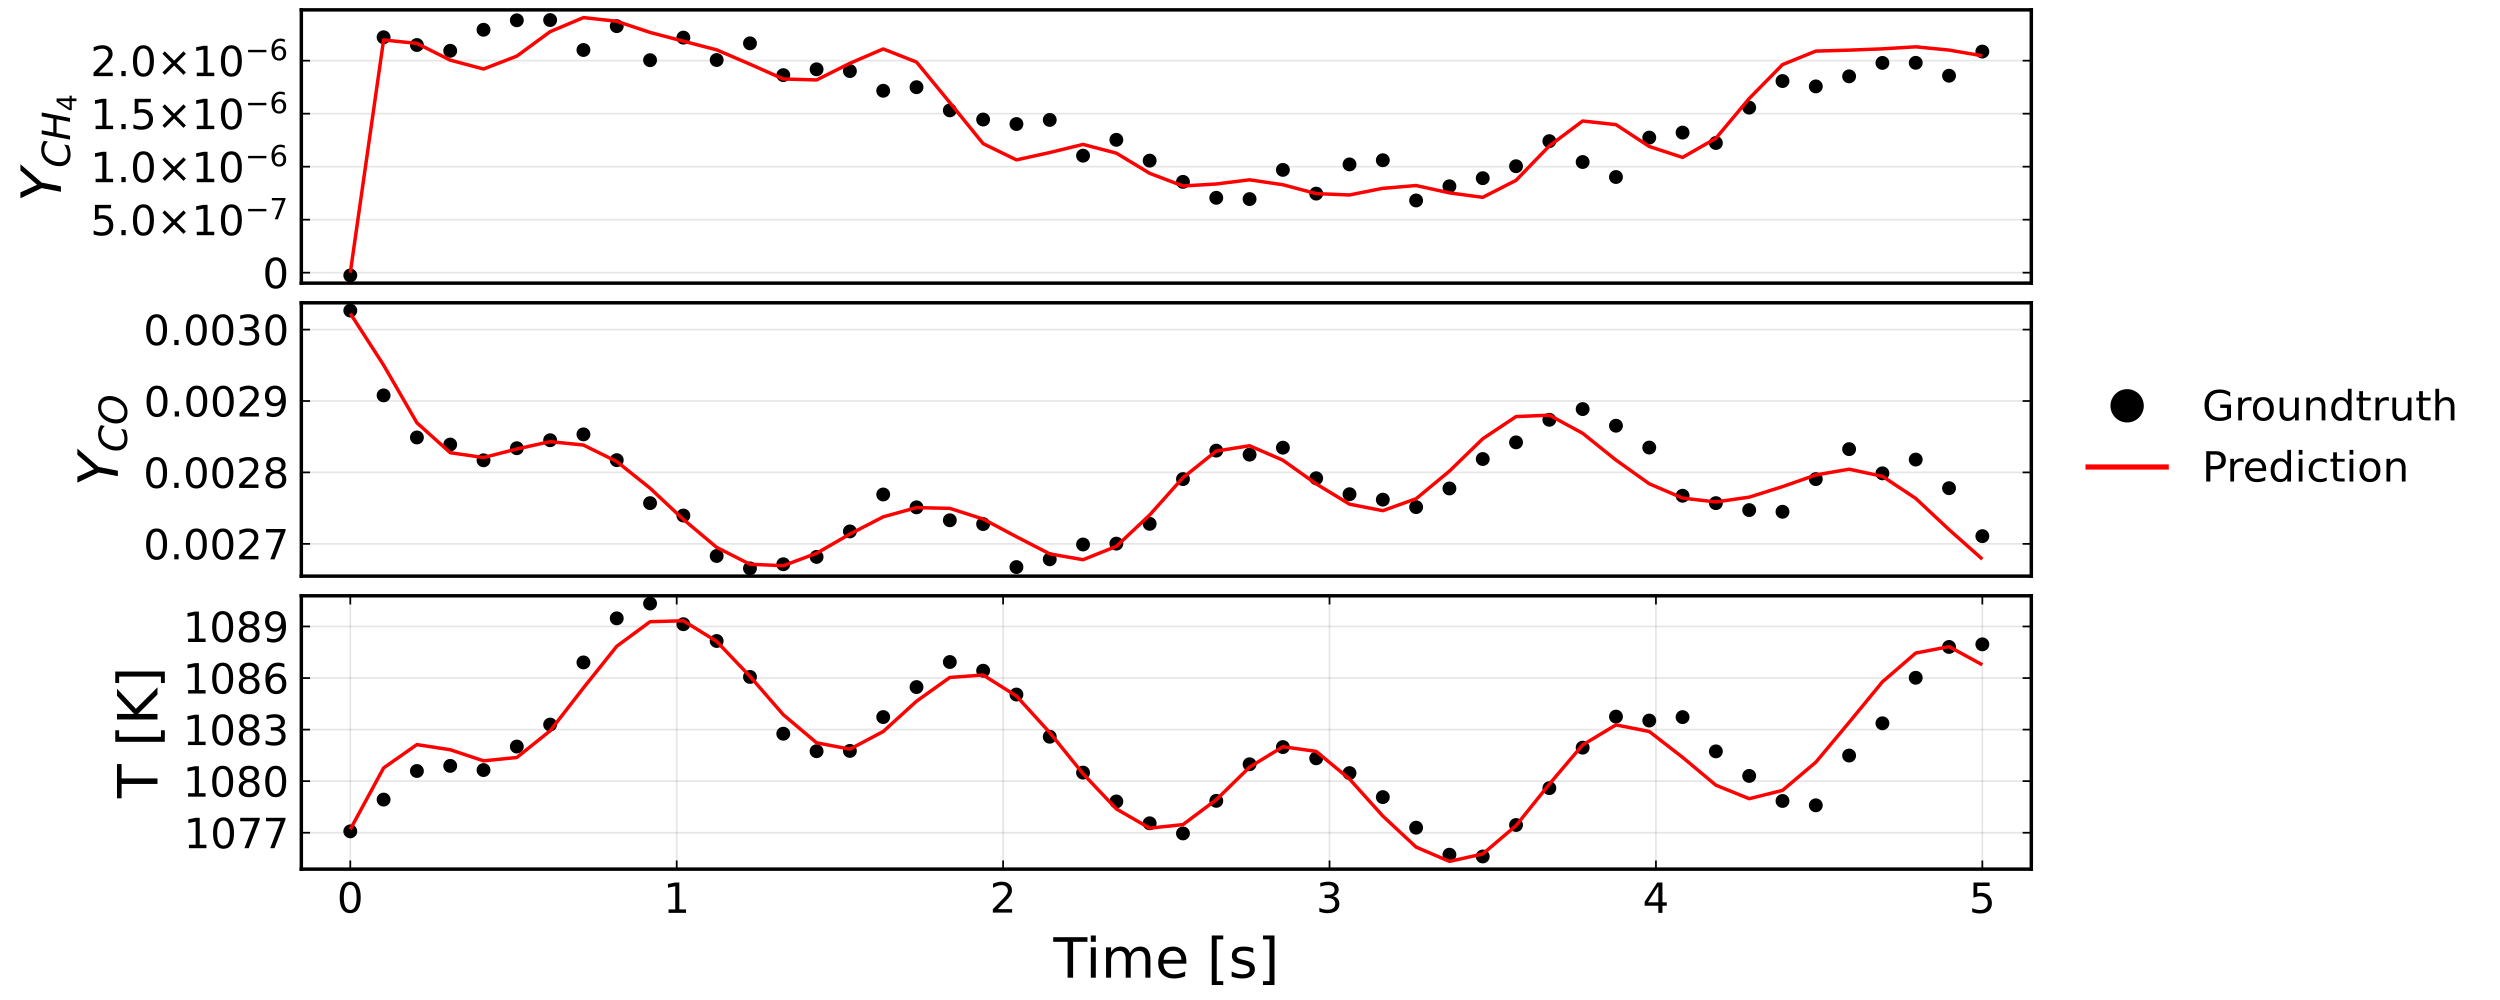 <?xml version="1.0" encoding="utf-8" standalone="no"?>
<!DOCTYPE svg PUBLIC "-//W3C//DTD SVG 1.1//EN"
  "http://www.w3.org/Graphics/SVG/1.1/DTD/svg11.dtd">
<!-- Created with matplotlib (https://matplotlib.org/) -->
<svg height="288pt" version="1.1" viewBox="0 0 720 288" width="720pt" xmlns="http://www.w3.org/2000/svg" xmlns:xlink="http://www.w3.org/1999/xlink">
 <defs>
  <style type="text/css">*{stroke-linecap:butt;stroke-linejoin:round;}</style>
 </defs>
 <g id="figure_1">
  <g id="patch_1">
   <path d="M 0 288 
L 720 288 
L 720 0 
L 0 0 
z
" style="fill:#ffffff;"/>
  </g>
  <g id="axes_1">
   <g id="patch_2">
    <path d="M 86.784 81.545 
L 585.015 81.545 
L 585.015 2.835 
L 86.784 2.835 
z
" style="fill:#ffffff;"/>
   </g>
   <g id="matplotlib.axis_1">
    <g id="xtick_1"/>
    <g id="xtick_2"/>
    <g id="xtick_3"/>
    <g id="xtick_4"/>
    <g id="xtick_5"/>
    <g id="xtick_6"/>
   </g>
   <g id="matplotlib.axis_2">
    <g id="ytick_1">
     <g id="line2d_1">
      <path clip-path="url(#pd77df35ba4)" d="M 86.784 78.531 
L 585.015 78.531 
" style="fill:none;stroke:#000000;stroke-linecap:square;stroke-opacity:0.1;stroke-width:0.5;"/>
     </g>
     <g id="line2d_2">
      <defs>
       <path d="M 0 0 
L 2.5 0 
" id="m74dad8ae8d" style="stroke:#000000;stroke-width:0.5;"/>
      </defs>
      <g>
       <use style="stroke:#000000;stroke-width:0.5;" x="86.784" xlink:href="#m74dad8ae8d" y="78.531"/>
      </g>
     </g>
     <g id="line2d_3">
      <defs>
       <path d="M 0 0 
L -2.5 0 
" id="mb9916ee3c4" style="stroke:#000000;stroke-width:0.5;"/>
      </defs>
      <g>
       <use style="stroke:#000000;stroke-width:0.5;" x="585.015" xlink:href="#mb9916ee3c4" y="78.531"/>
      </g>
     </g>
     <g id="text_1">
      <!-- $\mathregular{0}$ -->
      <g transform="translate(75.604 83.09)scale(0.12 -0.12)">
       <defs>
        <path d="M 31.781 66.406 
Q 24.172 66.406 20.328 58.906 
Q 16.5 51.422 16.5 36.375 
Q 16.5 21.391 20.328 13.891 
Q 24.172 6.391 31.781 6.391 
Q 39.453 6.391 43.281 13.891 
Q 47.125 21.391 47.125 36.375 
Q 47.125 51.422 43.281 58.906 
Q 39.453 66.406 31.781 66.406 
z
M 31.781 74.219 
Q 44.047 74.219 50.516 64.516 
Q 56.984 54.828 56.984 36.375 
Q 56.984 17.969 50.516 8.266 
Q 44.047 -1.422 31.781 -1.422 
Q 19.531 -1.422 13.062 8.266 
Q 6.594 17.969 6.594 36.375 
Q 6.594 54.828 13.062 64.516 
Q 19.531 74.219 31.781 74.219 
z
" id="DejaVuSans-48"/>
       </defs>
       <use transform="translate(0 0.781)" xlink:href="#DejaVuSans-48"/>
      </g>
     </g>
    </g>
    <g id="ytick_2">
     <g id="line2d_4">
      <path clip-path="url(#pd77df35ba4)" d="M 86.784 63.264 
L 585.015 63.264 
" style="fill:none;stroke:#000000;stroke-linecap:square;stroke-opacity:0.1;stroke-width:0.5;"/>
     </g>
     <g id="line2d_5">
      <g>
       <use style="stroke:#000000;stroke-width:0.5;" x="86.784" xlink:href="#m74dad8ae8d" y="63.264"/>
      </g>
     </g>
     <g id="line2d_6">
      <g>
       <use style="stroke:#000000;stroke-width:0.5;" x="585.015" xlink:href="#mb9916ee3c4" y="63.264"/>
      </g>
     </g>
     <g id="text_2">
      <!-- $\mathregular{5.0×10^{-7}}$ -->
      <g transform="translate(26.044 67.824)scale(0.12 -0.12)">
       <defs>
        <path d="M 10.797 72.906 
L 49.516 72.906 
L 49.516 64.594 
L 19.828 64.594 
L 19.828 46.734 
Q 21.969 47.469 24.109 47.828 
Q 26.266 48.188 28.422 48.188 
Q 40.625 48.188 47.75 41.5 
Q 54.891 34.812 54.891 23.391 
Q 54.891 11.625 47.562 5.094 
Q 40.234 -1.422 26.906 -1.422 
Q 22.312 -1.422 17.547 -0.641 
Q 12.797 0.141 7.719 1.703 
L 7.719 11.625 
Q 12.109 9.234 16.797 8.062 
Q 21.484 6.891 26.703 6.891 
Q 35.156 6.891 40.078 11.328 
Q 45.016 15.766 45.016 23.391 
Q 45.016 31 40.078 35.438 
Q 35.156 39.891 26.703 39.891 
Q 22.75 39.891 18.812 39.016 
Q 14.891 38.141 10.797 36.281 
z
" id="DejaVuSans-53"/>
        <path d="M 10.688 12.406 
L 21 12.406 
L 21 0 
L 10.688 0 
z
" id="DejaVuSans-46"/>
        <path d="M 70.125 53.719 
L 47.797 31.297 
L 70.125 8.984 
L 64.312 3.078 
L 41.891 25.484 
L 19.484 3.078 
L 13.719 8.984 
L 35.984 31.297 
L 13.719 53.719 
L 19.484 59.625 
L 41.891 37.203 
L 64.312 59.625 
z
" id="DejaVuSans-215"/>
        <path d="M 12.406 8.297 
L 28.516 8.297 
L 28.516 63.922 
L 10.984 60.406 
L 10.984 69.391 
L 28.422 72.906 
L 38.281 72.906 
L 38.281 8.297 
L 54.391 8.297 
L 54.391 0 
L 12.406 0 
z
" id="DejaVuSans-49"/>
        <path d="M 10.594 35.5 
L 73.188 35.5 
L 73.188 27.203 
L 10.594 27.203 
z
" id="DejaVuSans-8722"/>
        <path d="M 8.203 72.906 
L 55.078 72.906 
L 55.078 68.703 
L 28.609 0 
L 18.312 0 
L 43.219 64.594 
L 8.203 64.594 
z
" id="DejaVuSans-55"/>
       </defs>
       <use transform="translate(0 0.684)" xlink:href="#DejaVuSans-53"/>
       <use transform="translate(63.623 0.684)" xlink:href="#DejaVuSans-46"/>
       <use transform="translate(95.41 0.684)" xlink:href="#DejaVuSans-48"/>
       <use transform="translate(159.033 0.684)" xlink:href="#DejaVuSans-215"/>
       <use transform="translate(242.822 0.684)" xlink:href="#DejaVuSans-49"/>
       <use transform="translate(306.445 0.684)" xlink:href="#DejaVuSans-48"/>
       <use transform="translate(371.025 38.966)scale(0.7)" xlink:href="#DejaVuSans-8722"/>
       <use transform="translate(429.678 38.966)scale(0.7)" xlink:href="#DejaVuSans-55"/>
      </g>
     </g>
    </g>
    <g id="ytick_3">
     <g id="line2d_7">
      <path clip-path="url(#pd77df35ba4)" d="M 86.784 47.998 
L 585.015 47.998 
" style="fill:none;stroke:#000000;stroke-linecap:square;stroke-opacity:0.1;stroke-width:0.5;"/>
     </g>
     <g id="line2d_8">
      <g>
       <use style="stroke:#000000;stroke-width:0.5;" x="86.784" xlink:href="#m74dad8ae8d" y="47.998"/>
      </g>
     </g>
     <g id="line2d_9">
      <g>
       <use style="stroke:#000000;stroke-width:0.5;" x="585.015" xlink:href="#mb9916ee3c4" y="47.998"/>
      </g>
     </g>
     <g id="text_3">
      <!-- $\mathregular{1.0×10^{-6}}$ -->
      <g transform="translate(26.044 52.557)scale(0.12 -0.12)">
       <defs>
        <path d="M 33.016 40.375 
Q 26.375 40.375 22.484 35.828 
Q 18.609 31.297 18.609 23.391 
Q 18.609 15.531 22.484 10.953 
Q 26.375 6.391 33.016 6.391 
Q 39.656 6.391 43.531 10.953 
Q 47.406 15.531 47.406 23.391 
Q 47.406 31.297 43.531 35.828 
Q 39.656 40.375 33.016 40.375 
z
M 52.594 71.297 
L 52.594 62.312 
Q 48.875 64.062 45.094 64.984 
Q 41.312 65.922 37.594 65.922 
Q 27.828 65.922 22.672 59.328 
Q 17.531 52.734 16.797 39.406 
Q 19.672 43.656 24.016 45.922 
Q 28.375 48.188 33.594 48.188 
Q 44.578 48.188 50.953 41.516 
Q 57.328 34.859 57.328 23.391 
Q 57.328 12.156 50.688 5.359 
Q 44.047 -1.422 33.016 -1.422 
Q 20.359 -1.422 13.672 8.266 
Q 6.984 17.969 6.984 36.375 
Q 6.984 53.656 15.188 63.938 
Q 23.391 74.219 37.203 74.219 
Q 40.922 74.219 44.703 73.484 
Q 48.484 72.75 52.594 71.297 
z
" id="DejaVuSans-54"/>
       </defs>
       <use transform="translate(0 0.766)" xlink:href="#DejaVuSans-49"/>
       <use transform="translate(63.623 0.766)" xlink:href="#DejaVuSans-46"/>
       <use transform="translate(95.41 0.766)" xlink:href="#DejaVuSans-48"/>
       <use transform="translate(159.033 0.766)" xlink:href="#DejaVuSans-215"/>
       <use transform="translate(242.822 0.766)" xlink:href="#DejaVuSans-49"/>
       <use transform="translate(306.445 0.766)" xlink:href="#DejaVuSans-48"/>
       <use transform="translate(371.025 39.047)scale(0.7)" xlink:href="#DejaVuSans-8722"/>
       <use transform="translate(429.678 39.047)scale(0.7)" xlink:href="#DejaVuSans-54"/>
      </g>
     </g>
    </g>
    <g id="ytick_4">
     <g id="line2d_10">
      <path clip-path="url(#pd77df35ba4)" d="M 86.784 32.731 
L 585.015 32.731 
" style="fill:none;stroke:#000000;stroke-linecap:square;stroke-opacity:0.1;stroke-width:0.5;"/>
     </g>
     <g id="line2d_11">
      <g>
       <use style="stroke:#000000;stroke-width:0.5;" x="86.784" xlink:href="#m74dad8ae8d" y="32.731"/>
      </g>
     </g>
     <g id="line2d_12">
      <g>
       <use style="stroke:#000000;stroke-width:0.5;" x="585.015" xlink:href="#mb9916ee3c4" y="32.731"/>
      </g>
     </g>
     <g id="text_4">
      <!-- $\mathregular{1.5×10^{-6}}$ -->
      <g transform="translate(26.044 37.29)scale(0.12 -0.12)">
       <use transform="translate(0 0.766)" xlink:href="#DejaVuSans-49"/>
       <use transform="translate(63.623 0.766)" xlink:href="#DejaVuSans-46"/>
       <use transform="translate(95.41 0.766)" xlink:href="#DejaVuSans-53"/>
       <use transform="translate(159.033 0.766)" xlink:href="#DejaVuSans-215"/>
       <use transform="translate(242.822 0.766)" xlink:href="#DejaVuSans-49"/>
       <use transform="translate(306.445 0.766)" xlink:href="#DejaVuSans-48"/>
       <use transform="translate(371.025 39.047)scale(0.7)" xlink:href="#DejaVuSans-8722"/>
       <use transform="translate(429.678 39.047)scale(0.7)" xlink:href="#DejaVuSans-54"/>
      </g>
     </g>
    </g>
    <g id="ytick_5">
     <g id="line2d_13">
      <path clip-path="url(#pd77df35ba4)" d="M 86.784 17.464 
L 585.015 17.464 
" style="fill:none;stroke:#000000;stroke-linecap:square;stroke-opacity:0.1;stroke-width:0.5;"/>
     </g>
     <g id="line2d_14">
      <g>
       <use style="stroke:#000000;stroke-width:0.5;" x="86.784" xlink:href="#m74dad8ae8d" y="17.464"/>
      </g>
     </g>
     <g id="line2d_15">
      <g>
       <use style="stroke:#000000;stroke-width:0.5;" x="585.015" xlink:href="#mb9916ee3c4" y="17.464"/>
      </g>
     </g>
     <g id="text_5">
      <!-- $\mathregular{2.0×10^{-6}}$ -->
      <g transform="translate(26.044 22.023)scale(0.12 -0.12)">
       <defs>
        <path d="M 19.188 8.297 
L 53.609 8.297 
L 53.609 0 
L 7.328 0 
L 7.328 8.297 
Q 12.938 14.109 22.625 23.891 
Q 32.328 33.688 34.812 36.531 
Q 39.547 41.844 41.422 45.531 
Q 43.312 49.219 43.312 52.781 
Q 43.312 58.594 39.234 62.25 
Q 35.156 65.922 28.609 65.922 
Q 23.969 65.922 18.812 64.312 
Q 13.672 62.703 7.812 59.422 
L 7.812 69.391 
Q 13.766 71.781 18.938 73 
Q 24.125 74.219 28.422 74.219 
Q 39.75 74.219 46.484 68.547 
Q 53.219 62.891 53.219 53.422 
Q 53.219 48.922 51.531 44.891 
Q 49.859 40.875 45.406 35.406 
Q 44.188 33.984 37.641 27.219 
Q 31.109 20.453 19.188 8.297 
z
" id="DejaVuSans-50"/>
       </defs>
       <use transform="translate(0 0.766)" xlink:href="#DejaVuSans-50"/>
       <use transform="translate(63.623 0.766)" xlink:href="#DejaVuSans-46"/>
       <use transform="translate(95.41 0.766)" xlink:href="#DejaVuSans-48"/>
       <use transform="translate(159.033 0.766)" xlink:href="#DejaVuSans-215"/>
       <use transform="translate(242.822 0.766)" xlink:href="#DejaVuSans-49"/>
       <use transform="translate(306.445 0.766)" xlink:href="#DejaVuSans-48"/>
       <use transform="translate(371.025 39.047)scale(0.7)" xlink:href="#DejaVuSans-8722"/>
       <use transform="translate(429.678 39.047)scale(0.7)" xlink:href="#DejaVuSans-54"/>
      </g>
     </g>
    </g>
    <g id="text_6">
     <!-- $Y_{CH_4}$ -->
     <g transform="translate(17.564 58.11)rotate(-90)scale(0.16 -0.16)">
      <defs>
       <path d="M 6.297 72.906 
L 16.891 72.906 
L 30.516 42.922 
L 56.5 72.906 
L 67.578 72.906 
L 34.516 34.719 
L 27.781 0 
L 17.922 0 
L 24.609 34.719 
z
" id="DejaVuSans-Oblique-89"/>
       <path d="M 69.484 67.281 
L 67.484 56.891 
Q 62.797 61.625 57.547 63.922 
Q 52.297 66.219 46.188 66.219 
Q 37.844 66.219 31.516 62.203 
Q 25.203 58.203 20.609 50 
Q 17.672 44.734 16.125 38.844 
Q 14.594 32.953 14.594 27 
Q 14.594 17.047 19.75 11.812 
Q 24.906 6.594 34.719 6.594 
Q 41.5 6.594 47.75 8.766 
Q 54 10.938 59.906 15.281 
L 57.625 3.609 
Q 51.812 1.125 45.875 -0.141 
Q 39.938 -1.422 33.984 -1.422 
Q 19.969 -1.422 12.078 6.188 
Q 4.203 13.812 4.203 27.391 
Q 4.203 36.078 7.203 44.469 
Q 10.203 52.875 15.828 59.812 
Q 21.781 67.188 29.422 70.703 
Q 37.062 74.219 47.219 74.219 
Q 53.469 74.219 59.062 72.484 
Q 64.656 70.75 69.484 67.281 
z
" id="DejaVuSans-Oblique-67"/>
       <path d="M 16.891 72.906 
L 26.812 72.906 
L 21 43.016 
L 56.781 43.016 
L 62.594 72.906 
L 72.516 72.906 
L 58.297 0 
L 48.391 0 
L 55.172 34.719 
L 19.391 34.719 
L 12.594 0 
L 2.688 0 
z
" id="DejaVuSans-Oblique-72"/>
       <path d="M 37.797 64.312 
L 12.891 25.391 
L 37.797 25.391 
z
M 35.203 72.906 
L 47.609 72.906 
L 47.609 25.391 
L 58.016 25.391 
L 58.016 17.188 
L 47.609 17.188 
L 47.609 0 
L 37.797 0 
L 37.797 17.188 
L 4.891 17.188 
L 4.891 26.703 
z
" id="DejaVuSans-52"/>
      </defs>
      <use transform="translate(0 0.094)" xlink:href="#DejaVuSans-Oblique-89"/>
      <use transform="translate(61.084 -16.312)scale(0.7)" xlink:href="#DejaVuSans-Oblique-67"/>
      <use transform="translate(109.961 -16.312)scale(0.7)" xlink:href="#DejaVuSans-Oblique-72"/>
      <use transform="translate(162.598 -27.797)scale(0.49)" xlink:href="#DejaVuSans-52"/>
     </g>
    </g>
   </g>
   <g id="PathCollection_1">
    <defs>
     <path d="M 0 2 
C 0.53 2 1.039 1.789 1.414 1.414 
C 1.789 1.039 2 0.53 2 0 
C 2 -0.53 1.789 -1.039 1.414 -1.414 
C 1.039 -1.789 0.53 -2 0 -2 
C -0.53 -2 -1.039 -1.789 -1.414 -1.414 
C -1.789 -1.039 -2 -0.53 -2 0 
C -2 0.53 -1.789 1.039 -1.414 1.414 
C -1.039 1.789 -0.53 2 0 2 
z
" id="m0c6e85262d"/>
    </defs>
    <g clip-path="url(#pd77df35ba4)">
     <use x="100.885" xlink:href="#m0c6e85262d" y="79.318"/>
     <use x="110.477" xlink:href="#m0c6e85262d" y="10.735"/>
     <use x="120.069" xlink:href="#m0c6e85262d" y="12.96"/>
     <use x="129.662" xlink:href="#m0c6e85262d" y="14.628"/>
     <use x="139.254" xlink:href="#m0c6e85262d" y="8.571"/>
     <use x="148.847" xlink:href="#m0c6e85262d" y="5.845"/>
     <use x="158.439" xlink:href="#m0c6e85262d" y="5.779"/>
     <use x="168.032" xlink:href="#m0c6e85262d" y="14.398"/>
     <use x="177.624" xlink:href="#m0c6e85262d" y="7.531"/>
     <use x="187.217" xlink:href="#m0c6e85262d" y="17.333"/>
     <use x="196.809" xlink:href="#m0c6e85262d" y="10.835"/>
     <use x="206.401" xlink:href="#m0c6e85262d" y="17.285"/>
     <use x="215.994" xlink:href="#m0c6e85262d" y="12.478"/>
     <use x="225.586" xlink:href="#m0c6e85262d" y="21.641"/>
     <use x="235.179" xlink:href="#m0c6e85262d" y="19.965"/>
     <use x="244.771" xlink:href="#m0c6e85262d" y="20.466"/>
     <use x="254.364" xlink:href="#m0c6e85262d" y="26.139"/>
     <use x="263.956" xlink:href="#m0c6e85262d" y="25.114"/>
     <use x="273.549" xlink:href="#m0c6e85262d" y="31.78"/>
     <use x="283.141" xlink:href="#m0c6e85262d" y="34.426"/>
     <use x="292.733" xlink:href="#m0c6e85262d" y="35.719"/>
     <use x="302.326" xlink:href="#m0c6e85262d" y="34.541"/>
     <use x="311.918" xlink:href="#m0c6e85262d" y="44.838"/>
     <use x="321.511" xlink:href="#m0c6e85262d" y="40.269"/>
     <use x="331.103" xlink:href="#m0c6e85262d" y="46.264"/>
     <use x="340.696" xlink:href="#m0c6e85262d" y="52.373"/>
     <use x="350.288" xlink:href="#m0c6e85262d" y="56.968"/>
     <use x="359.881" xlink:href="#m0c6e85262d" y="57.332"/>
     <use x="369.473" xlink:href="#m0c6e85262d" y="48.929"/>
     <use x="379.066" xlink:href="#m0c6e85262d" y="55.759"/>
     <use x="388.658" xlink:href="#m0c6e85262d" y="47.353"/>
     <use x="398.25" xlink:href="#m0c6e85262d" y="46.143"/>
     <use x="407.843" xlink:href="#m0c6e85262d" y="57.734"/>
     <use x="417.435" xlink:href="#m0c6e85262d" y="53.652"/>
     <use x="427.028" xlink:href="#m0c6e85262d" y="51.316"/>
     <use x="436.62" xlink:href="#m0c6e85262d" y="47.874"/>
     <use x="446.213" xlink:href="#m0c6e85262d" y="40.651"/>
     <use x="455.805" xlink:href="#m0c6e85262d" y="46.658"/>
     <use x="465.398" xlink:href="#m0c6e85262d" y="50.979"/>
     <use x="474.99" xlink:href="#m0c6e85262d" y="39.627"/>
     <use x="484.582" xlink:href="#m0c6e85262d" y="38.187"/>
     <use x="494.175" xlink:href="#m0c6e85262d" y="41.181"/>
     <use x="503.767" xlink:href="#m0c6e85262d" y="30.991"/>
     <use x="513.36" xlink:href="#m0c6e85262d" y="23.339"/>
     <use x="522.952" xlink:href="#m0c6e85262d" y="24.885"/>
     <use x="532.545" xlink:href="#m0c6e85262d" y="21.989"/>
     <use x="542.137" xlink:href="#m0c6e85262d" y="18.118"/>
     <use x="551.73" xlink:href="#m0c6e85262d" y="18.091"/>
     <use x="561.322" xlink:href="#m0c6e85262d" y="21.81"/>
     <use x="570.914" xlink:href="#m0c6e85262d" y="14.852"/>
    </g>
   </g>
   <g id="line2d_16">
    <path clip-path="url(#pd77df35ba4)" d="M 100.885 78.531 
L 110.477 11.5 
L 120.069 12.506 
L 129.662 17.319 
L 139.254 19.875 
L 148.847 16.161 
L 158.439 9.121 
L 168.032 5.062 
L 177.624 6.135 
L 187.217 9.34 
L 196.809 11.861 
L 206.401 14.358 
L 215.994 18.48 
L 225.586 22.752 
L 235.179 23.025 
L 244.771 18.226 
L 254.364 14.1 
L 263.956 17.875 
L 273.549 29.546 
L 283.141 41.37 
L 292.733 46.048 
L 302.326 43.935 
L 311.918 41.59 
L 321.511 44.105 
L 331.103 49.92 
L 340.696 53.558 
L 350.288 52.989 
L 359.881 51.786 
L 369.473 53.204 
L 379.066 55.763 
L 388.658 56.148 
L 398.25 54.239 
L 407.843 53.434 
L 417.435 55.55 
L 427.028 56.833 
L 436.62 51.937 
L 446.213 42.012 
L 455.805 34.847 
L 465.398 35.9 
L 474.99 42.186 
L 484.582 45.337 
L 494.175 39.822 
L 503.767 28.372 
L 513.36 18.609 
L 522.952 14.72 
L 532.545 14.438 
L 542.137 14.07 
L 551.73 13.484 
L 561.322 14.42 
L 570.914 16.074 
" style="fill:none;stroke:#ff0000;"/>
   </g>
   <g id="patch_3">
    <path d="M 86.784 81.545 
L 86.784 2.835 
" style="fill:none;stroke:#000000;stroke-linecap:square;stroke-linejoin:miter;"/>
   </g>
   <g id="patch_4">
    <path d="M 585.015 81.545 
L 585.015 2.835 
" style="fill:none;stroke:#000000;stroke-linecap:square;stroke-linejoin:miter;"/>
   </g>
   <g id="patch_5">
    <path d="M 86.784 81.545 
L 585.015 81.545 
" style="fill:none;stroke:#000000;stroke-linecap:square;stroke-linejoin:miter;"/>
   </g>
   <g id="patch_6">
    <path d="M 86.784 2.835 
L 585.015 2.835 
" style="fill:none;stroke:#000000;stroke-linecap:square;stroke-linejoin:miter;"/>
   </g>
  </g>
  <g id="axes_2">
   <g id="patch_7">
    <path d="M 86.784 165.925 
L 585.015 165.925 
L 585.015 87.215 
L 86.784 87.215 
z
" style="fill:#ffffff;"/>
   </g>
   <g id="matplotlib.axis_3">
    <g id="xtick_7"/>
    <g id="xtick_8"/>
    <g id="xtick_9"/>
    <g id="xtick_10"/>
    <g id="xtick_11"/>
    <g id="xtick_12"/>
   </g>
   <g id="matplotlib.axis_4">
    <g id="ytick_6">
     <g id="line2d_17">
      <path clip-path="url(#pf9fd86cd9c)" d="M 86.784 156.63 
L 585.015 156.63 
" style="fill:none;stroke:#000000;stroke-linecap:square;stroke-opacity:0.1;stroke-width:0.5;"/>
     </g>
     <g id="line2d_18">
      <g>
       <use style="stroke:#000000;stroke-width:0.5;" x="86.784" xlink:href="#m74dad8ae8d" y="156.63"/>
      </g>
     </g>
     <g id="line2d_19">
      <g>
       <use style="stroke:#000000;stroke-width:0.5;" x="585.015" xlink:href="#mb9916ee3c4" y="156.63"/>
      </g>
     </g>
     <g id="text_7">
      <!-- $\mathregular{0.0027}$ -->
      <g transform="translate(41.284 161.189)scale(0.12 -0.12)">
       <use transform="translate(0 0.781)" xlink:href="#DejaVuSans-48"/>
       <use transform="translate(63.623 0.781)" xlink:href="#DejaVuSans-46"/>
       <use transform="translate(95.41 0.781)" xlink:href="#DejaVuSans-48"/>
       <use transform="translate(159.033 0.781)" xlink:href="#DejaVuSans-48"/>
       <use transform="translate(222.656 0.781)" xlink:href="#DejaVuSans-50"/>
       <use transform="translate(286.279 0.781)" xlink:href="#DejaVuSans-55"/>
      </g>
     </g>
    </g>
    <g id="ytick_7">
     <g id="line2d_20">
      <path clip-path="url(#pf9fd86cd9c)" d="M 86.784 136.06 
L 585.015 136.06 
" style="fill:none;stroke:#000000;stroke-linecap:square;stroke-opacity:0.1;stroke-width:0.5;"/>
     </g>
     <g id="line2d_21">
      <g>
       <use style="stroke:#000000;stroke-width:0.5;" x="86.784" xlink:href="#m74dad8ae8d" y="136.06"/>
      </g>
     </g>
     <g id="line2d_22">
      <g>
       <use style="stroke:#000000;stroke-width:0.5;" x="585.015" xlink:href="#mb9916ee3c4" y="136.06"/>
      </g>
     </g>
     <g id="text_8">
      <!-- $\mathregular{0.0028}$ -->
      <g transform="translate(41.284 140.619)scale(0.12 -0.12)">
       <defs>
        <path d="M 31.781 34.625 
Q 24.75 34.625 20.719 30.859 
Q 16.703 27.094 16.703 20.516 
Q 16.703 13.922 20.719 10.156 
Q 24.75 6.391 31.781 6.391 
Q 38.812 6.391 42.859 10.172 
Q 46.922 13.969 46.922 20.516 
Q 46.922 27.094 42.891 30.859 
Q 38.875 34.625 31.781 34.625 
z
M 21.922 38.812 
Q 15.578 40.375 12.031 44.719 
Q 8.5 49.078 8.5 55.328 
Q 8.5 64.062 14.719 69.141 
Q 20.953 74.219 31.781 74.219 
Q 42.672 74.219 48.875 69.141 
Q 55.078 64.062 55.078 55.328 
Q 55.078 49.078 51.531 44.719 
Q 48 40.375 41.703 38.812 
Q 48.828 37.156 52.797 32.312 
Q 56.781 27.484 56.781 20.516 
Q 56.781 9.906 50.312 4.234 
Q 43.844 -1.422 31.781 -1.422 
Q 19.734 -1.422 13.25 4.234 
Q 6.781 9.906 6.781 20.516 
Q 6.781 27.484 10.781 32.312 
Q 14.797 37.156 21.922 38.812 
z
M 18.312 54.391 
Q 18.312 48.734 21.844 45.562 
Q 25.391 42.391 31.781 42.391 
Q 38.141 42.391 41.719 45.562 
Q 45.312 48.734 45.312 54.391 
Q 45.312 60.062 41.719 63.234 
Q 38.141 66.406 31.781 66.406 
Q 25.391 66.406 21.844 63.234 
Q 18.312 60.062 18.312 54.391 
z
" id="DejaVuSans-56"/>
       </defs>
       <use transform="translate(0 0.781)" xlink:href="#DejaVuSans-48"/>
       <use transform="translate(63.623 0.781)" xlink:href="#DejaVuSans-46"/>
       <use transform="translate(95.41 0.781)" xlink:href="#DejaVuSans-48"/>
       <use transform="translate(159.033 0.781)" xlink:href="#DejaVuSans-48"/>
       <use transform="translate(222.656 0.781)" xlink:href="#DejaVuSans-50"/>
       <use transform="translate(286.279 0.781)" xlink:href="#DejaVuSans-56"/>
      </g>
     </g>
    </g>
    <g id="ytick_8">
     <g id="line2d_23">
      <path clip-path="url(#pf9fd86cd9c)" d="M 86.784 115.491 
L 585.015 115.491 
" style="fill:none;stroke:#000000;stroke-linecap:square;stroke-opacity:0.1;stroke-width:0.5;"/>
     </g>
     <g id="line2d_24">
      <g>
       <use style="stroke:#000000;stroke-width:0.5;" x="86.784" xlink:href="#m74dad8ae8d" y="115.491"/>
      </g>
     </g>
     <g id="line2d_25">
      <g>
       <use style="stroke:#000000;stroke-width:0.5;" x="585.015" xlink:href="#mb9916ee3c4" y="115.491"/>
      </g>
     </g>
     <g id="text_9">
      <!-- $\mathregular{0.0029}$ -->
      <g transform="translate(41.404 120.05)scale(0.12 -0.12)">
       <defs>
        <path d="M 10.984 1.516 
L 10.984 10.5 
Q 14.703 8.734 18.5 7.812 
Q 22.312 6.891 25.984 6.891 
Q 35.75 6.891 40.891 13.453 
Q 46.047 20.016 46.781 33.406 
Q 43.953 29.203 39.594 26.953 
Q 35.25 24.703 29.984 24.703 
Q 19.047 24.703 12.672 31.312 
Q 6.297 37.938 6.297 49.422 
Q 6.297 60.641 12.938 67.422 
Q 19.578 74.219 30.609 74.219 
Q 43.266 74.219 49.922 64.516 
Q 56.594 54.828 56.594 36.375 
Q 56.594 19.141 48.406 8.859 
Q 40.234 -1.422 26.422 -1.422 
Q 22.703 -1.422 18.891 -0.688 
Q 15.094 0.047 10.984 1.516 
z
M 30.609 32.422 
Q 37.25 32.422 41.125 36.953 
Q 45.016 41.5 45.016 49.422 
Q 45.016 57.281 41.125 61.844 
Q 37.25 66.406 30.609 66.406 
Q 23.969 66.406 20.094 61.844 
Q 16.219 57.281 16.219 49.422 
Q 16.219 41.5 20.094 36.953 
Q 23.969 32.422 30.609 32.422 
z
" id="DejaVuSans-57"/>
       </defs>
       <use transform="translate(0 0.781)" xlink:href="#DejaVuSans-48"/>
       <use transform="translate(63.623 0.781)" xlink:href="#DejaVuSans-46"/>
       <use transform="translate(95.41 0.781)" xlink:href="#DejaVuSans-48"/>
       <use transform="translate(159.033 0.781)" xlink:href="#DejaVuSans-48"/>
       <use transform="translate(222.656 0.781)" xlink:href="#DejaVuSans-50"/>
       <use transform="translate(284.529 0.781)" xlink:href="#DejaVuSans-57"/>
      </g>
     </g>
    </g>
    <g id="ytick_9">
     <g id="line2d_26">
      <path clip-path="url(#pf9fd86cd9c)" d="M 86.784 94.922 
L 585.015 94.922 
" style="fill:none;stroke:#000000;stroke-linecap:square;stroke-opacity:0.1;stroke-width:0.5;"/>
     </g>
     <g id="line2d_27">
      <g>
       <use style="stroke:#000000;stroke-width:0.5;" x="86.784" xlink:href="#m74dad8ae8d" y="94.922"/>
      </g>
     </g>
     <g id="line2d_28">
      <g>
       <use style="stroke:#000000;stroke-width:0.5;" x="585.015" xlink:href="#mb9916ee3c4" y="94.922"/>
      </g>
     </g>
     <g id="text_10">
      <!-- $\mathregular{0.0030}$ -->
      <g transform="translate(41.284 99.481)scale(0.12 -0.12)">
       <defs>
        <path d="M 40.578 39.312 
Q 47.656 37.797 51.625 33 
Q 55.609 28.219 55.609 21.188 
Q 55.609 10.406 48.188 4.484 
Q 40.766 -1.422 27.094 -1.422 
Q 22.516 -1.422 17.656 -0.516 
Q 12.797 0.391 7.625 2.203 
L 7.625 11.719 
Q 11.719 9.328 16.594 8.109 
Q 21.484 6.891 26.812 6.891 
Q 36.078 6.891 40.938 10.547 
Q 45.797 14.203 45.797 21.188 
Q 45.797 27.641 41.281 31.266 
Q 36.766 34.906 28.719 34.906 
L 20.219 34.906 
L 20.219 43.016 
L 29.109 43.016 
Q 36.375 43.016 40.234 45.922 
Q 44.094 48.828 44.094 54.297 
Q 44.094 59.906 40.109 62.906 
Q 36.141 65.922 28.719 65.922 
Q 24.656 65.922 20.016 65.031 
Q 15.375 64.156 9.812 62.312 
L 9.812 71.094 
Q 15.438 72.656 20.344 73.438 
Q 25.25 74.219 29.594 74.219 
Q 40.828 74.219 47.359 69.109 
Q 53.906 64.016 53.906 55.328 
Q 53.906 49.266 50.438 45.094 
Q 46.969 40.922 40.578 39.312 
z
" id="DejaVuSans-51"/>
       </defs>
       <use transform="translate(0 0.781)" xlink:href="#DejaVuSans-48"/>
       <use transform="translate(63.623 0.781)" xlink:href="#DejaVuSans-46"/>
       <use transform="translate(95.41 0.781)" xlink:href="#DejaVuSans-48"/>
       <use transform="translate(159.033 0.781)" xlink:href="#DejaVuSans-48"/>
       <use transform="translate(222.656 0.781)" xlink:href="#DejaVuSans-51"/>
       <use transform="translate(286.279 0.781)" xlink:href="#DejaVuSans-48"/>
      </g>
     </g>
    </g>
    <g id="text_11">
     <!-- $Y_{CO}$ -->
     <g transform="translate(33.956 140.01)rotate(-90)scale(0.16 -0.16)">
      <defs>
       <path d="M 45.609 66.219 
Q 37.5 66.219 31.297 62.281 
Q 25.094 58.344 20.516 50.297 
Q 17.578 45.172 16.031 39.406 
Q 14.5 33.641 14.5 27.781 
Q 14.5 17.625 19.359 12.109 
Q 24.219 6.594 33.109 6.594 
Q 41.109 6.594 47.375 10.562 
Q 53.656 14.547 58.109 22.406 
Q 61.078 27.688 62.641 33.469 
Q 64.203 39.266 64.203 45.016 
Q 64.203 55.125 59.312 60.672 
Q 54.438 66.219 45.609 66.219 
z
M 32.812 -1.422 
Q 19.391 -1.422 11.688 6.531 
Q 4 14.5 4 28.328 
Q 4 36.234 7 44.484 
Q 10.016 52.734 15.281 59.188 
Q 21.484 66.75 29.094 70.484 
Q 36.719 74.219 45.906 74.219 
Q 59.281 74.219 66.984 66.328 
Q 74.703 58.453 74.703 44.828 
Q 74.703 36.422 71.766 28.312 
Q 68.844 20.219 63.375 13.625 
Q 57.125 6 49.578 2.281 
Q 42.047 -1.422 32.812 -1.422 
z
" id="DejaVuSans-Oblique-79"/>
      </defs>
      <use transform="translate(0 0.094)" xlink:href="#DejaVuSans-Oblique-89"/>
      <use transform="translate(61.084 -16.312)scale(0.7)" xlink:href="#DejaVuSans-Oblique-67"/>
      <use transform="translate(109.961 -16.312)scale(0.7)" xlink:href="#DejaVuSans-Oblique-79"/>
     </g>
    </g>
   </g>
   <g id="PathCollection_2">
    <g clip-path="url(#pf9fd86cd9c)">
     <use x="100.885" xlink:href="#m0c6e85262d" y="89.442"/>
     <use x="110.477" xlink:href="#m0c6e85262d" y="113.868"/>
     <use x="120.069" xlink:href="#m0c6e85262d" y="125.992"/>
     <use x="129.662" xlink:href="#m0c6e85262d" y="128.027"/>
     <use x="139.254" xlink:href="#m0c6e85262d" y="132.563"/>
     <use x="148.847" xlink:href="#m0c6e85262d" y="129.085"/>
     <use x="158.439" xlink:href="#m0c6e85262d" y="126.781"/>
     <use x="168.032" xlink:href="#m0c6e85262d" y="125.1"/>
     <use x="177.624" xlink:href="#m0c6e85262d" y="132.521"/>
     <use x="187.217" xlink:href="#m0c6e85262d" y="144.9"/>
     <use x="196.809" xlink:href="#m0c6e85262d" y="148.474"/>
     <use x="206.401" xlink:href="#m0c6e85262d" y="160.12"/>
     <use x="215.994" xlink:href="#m0c6e85262d" y="163.698"/>
     <use x="225.586" xlink:href="#m0c6e85262d" y="162.503"/>
     <use x="235.179" xlink:href="#m0c6e85262d" y="160.39"/>
     <use x="244.771" xlink:href="#m0c6e85262d" y="153.045"/>
     <use x="254.364" xlink:href="#m0c6e85262d" y="142.409"/>
     <use x="263.956" xlink:href="#m0c6e85262d" y="146.113"/>
     <use x="273.549" xlink:href="#m0c6e85262d" y="149.838"/>
     <use x="283.141" xlink:href="#m0c6e85262d" y="150.928"/>
     <use x="292.733" xlink:href="#m0c6e85262d" y="163.314"/>
     <use x="302.326" xlink:href="#m0c6e85262d" y="161.074"/>
     <use x="311.918" xlink:href="#m0c6e85262d" y="156.809"/>
     <use x="321.511" xlink:href="#m0c6e85262d" y="156.566"/>
     <use x="331.103" xlink:href="#m0c6e85262d" y="150.86"/>
     <use x="340.696" xlink:href="#m0c6e85262d" y="137.977"/>
     <use x="350.288" xlink:href="#m0c6e85262d" y="129.783"/>
     <use x="359.881" xlink:href="#m0c6e85262d" y="130.936"/>
     <use x="369.473" xlink:href="#m0c6e85262d" y="128.931"/>
     <use x="379.066" xlink:href="#m0c6e85262d" y="137.737"/>
     <use x="388.658" xlink:href="#m0c6e85262d" y="142.335"/>
     <use x="398.25" xlink:href="#m0c6e85262d" y="143.899"/>
     <use x="407.843" xlink:href="#m0c6e85262d" y="146.05"/>
     <use x="417.435" xlink:href="#m0c6e85262d" y="140.677"/>
     <use x="427.028" xlink:href="#m0c6e85262d" y="132.196"/>
     <use x="436.62" xlink:href="#m0c6e85262d" y="127.397"/>
     <use x="446.213" xlink:href="#m0c6e85262d" y="120.901"/>
     <use x="455.805" xlink:href="#m0c6e85262d" y="117.815"/>
     <use x="465.398" xlink:href="#m0c6e85262d" y="122.61"/>
     <use x="474.99" xlink:href="#m0c6e85262d" y="128.899"/>
     <use x="484.582" xlink:href="#m0c6e85262d" y="142.773"/>
     <use x="494.175" xlink:href="#m0c6e85262d" y="144.903"/>
     <use x="503.767" xlink:href="#m0c6e85262d" y="146.902"/>
     <use x="513.36" xlink:href="#m0c6e85262d" y="147.385"/>
     <use x="522.952" xlink:href="#m0c6e85262d" y="137.985"/>
     <use x="532.545" xlink:href="#m0c6e85262d" y="129.351"/>
     <use x="542.137" xlink:href="#m0c6e85262d" y="136.321"/>
     <use x="551.73" xlink:href="#m0c6e85262d" y="132.355"/>
     <use x="561.322" xlink:href="#m0c6e85262d" y="140.593"/>
     <use x="570.914" xlink:href="#m0c6e85262d" y="154.41"/>
    </g>
   </g>
   <g id="line2d_29">
    <path clip-path="url(#pf9fd86cd9c)" d="M 100.885 90.279 
L 110.477 105.153 
L 120.069 121.763 
L 129.662 130.38 
L 139.254 131.77 
L 148.847 129.31 
L 158.439 127.185 
L 168.032 128.177 
L 177.624 132.915 
L 187.217 140.595 
L 196.809 149.589 
L 206.401 157.648 
L 215.994 162.511 
L 225.586 162.922 
L 235.179 159.34 
L 244.771 153.809 
L 254.364 148.855 
L 263.956 146.189 
L 273.549 146.413 
L 283.141 149.479 
L 292.733 154.574 
L 302.326 159.521 
L 311.918 161.2 
L 321.511 157.34 
L 331.103 148.319 
L 340.696 137.569 
L 350.288 129.898 
L 359.881 128.377 
L 369.473 132.54 
L 379.066 139.365 
L 388.658 145.198 
L 398.25 147.078 
L 407.843 143.626 
L 417.435 135.684 
L 427.028 126.365 
L 436.62 119.973 
L 446.213 119.565 
L 455.805 124.787 
L 465.398 132.494 
L 474.99 139.331 
L 484.582 143.451 
L 494.175 144.562 
L 503.767 143.18 
L 513.36 140.148 
L 522.952 136.793 
L 532.545 135.126 
L 542.137 137.181 
L 551.73 143.541 
L 561.322 152.526 
L 570.914 161.039 
" style="fill:none;stroke:#ff0000;"/>
   </g>
   <g id="patch_8">
    <path d="M 86.784 165.925 
L 86.784 87.215 
" style="fill:none;stroke:#000000;stroke-linecap:square;stroke-linejoin:miter;"/>
   </g>
   <g id="patch_9">
    <path d="M 585.015 165.925 
L 585.015 87.215 
" style="fill:none;stroke:#000000;stroke-linecap:square;stroke-linejoin:miter;"/>
   </g>
   <g id="patch_10">
    <path d="M 86.784 165.925 
L 585.015 165.925 
" style="fill:none;stroke:#000000;stroke-linecap:square;stroke-linejoin:miter;"/>
   </g>
   <g id="patch_11">
    <path d="M 86.784 87.215 
L 585.015 87.215 
" style="fill:none;stroke:#000000;stroke-linecap:square;stroke-linejoin:miter;"/>
   </g>
   <g id="legend_1">
    <g id="line2d_30">
     <path d="M 600.615 116.874 
L 624.615 116.874 
" style="fill:none;"/>
    </g>
    <g id="line2d_31">
     <defs>
      <path d="M 0 4.8 
C 1.273 4.8 2.494 4.294 3.394 3.394 
C 4.294 2.494 4.8 1.273 4.8 0 
C 4.8 -1.273 4.294 -2.494 3.394 -3.394 
C 2.494 -4.294 1.273 -4.8 0 -4.8 
C -1.273 -4.8 -2.494 -4.294 -3.394 -3.394 
C -4.294 -2.494 -4.8 -1.273 -4.8 0 
C -4.8 1.273 -4.294 2.494 -3.394 3.394 
C -2.494 4.294 -1.273 4.8 0 4.8 
z
" id="m5e27dc8869"/>
     </defs>
     <g>
      <use x="612.615" xlink:href="#m5e27dc8869" y="116.874"/>
     </g>
    </g>
    <g id="text_12">
     <!-- Groundtruth -->
     <g transform="translate(634.215 121.074)scale(0.12 -0.12)">
      <defs>
       <path d="M 59.516 10.406 
L 59.516 29.984 
L 43.406 29.984 
L 43.406 38.094 
L 69.281 38.094 
L 69.281 6.781 
Q 63.578 2.734 56.688 0.656 
Q 49.812 -1.422 42 -1.422 
Q 24.906 -1.422 15.25 8.562 
Q 5.609 18.562 5.609 36.375 
Q 5.609 54.25 15.25 64.234 
Q 24.906 74.219 42 74.219 
Q 49.125 74.219 55.547 72.453 
Q 61.969 70.703 67.391 67.281 
L 67.391 56.781 
Q 61.922 61.422 55.766 63.766 
Q 49.609 66.109 42.828 66.109 
Q 29.438 66.109 22.719 58.641 
Q 16.016 51.172 16.016 36.375 
Q 16.016 21.625 22.719 14.156 
Q 29.438 6.688 42.828 6.688 
Q 48.047 6.688 52.141 7.594 
Q 56.25 8.5 59.516 10.406 
z
" id="DejaVuSans-71"/>
       <path d="M 41.109 46.297 
Q 39.594 47.172 37.812 47.578 
Q 36.031 48 33.891 48 
Q 26.266 48 22.188 43.047 
Q 18.109 38.094 18.109 28.812 
L 18.109 0 
L 9.078 0 
L 9.078 54.688 
L 18.109 54.688 
L 18.109 46.188 
Q 20.953 51.172 25.484 53.578 
Q 30.031 56 36.531 56 
Q 37.453 56 38.578 55.875 
Q 39.703 55.766 41.062 55.516 
z
" id="DejaVuSans-114"/>
       <path d="M 30.609 48.391 
Q 23.391 48.391 19.188 42.75 
Q 14.984 37.109 14.984 27.297 
Q 14.984 17.484 19.156 11.844 
Q 23.344 6.203 30.609 6.203 
Q 37.797 6.203 41.984 11.859 
Q 46.188 17.531 46.188 27.297 
Q 46.188 37.016 41.984 42.703 
Q 37.797 48.391 30.609 48.391 
z
M 30.609 56 
Q 42.328 56 49.016 48.375 
Q 55.719 40.766 55.719 27.297 
Q 55.719 13.875 49.016 6.219 
Q 42.328 -1.422 30.609 -1.422 
Q 18.844 -1.422 12.172 6.219 
Q 5.516 13.875 5.516 27.297 
Q 5.516 40.766 12.172 48.375 
Q 18.844 56 30.609 56 
z
" id="DejaVuSans-111"/>
       <path d="M 8.5 21.578 
L 8.5 54.688 
L 17.484 54.688 
L 17.484 21.922 
Q 17.484 14.156 20.5 10.266 
Q 23.531 6.391 29.594 6.391 
Q 36.859 6.391 41.078 11.031 
Q 45.312 15.672 45.312 23.688 
L 45.312 54.688 
L 54.297 54.688 
L 54.297 0 
L 45.312 0 
L 45.312 8.406 
Q 42.047 3.422 37.719 1 
Q 33.406 -1.422 27.688 -1.422 
Q 18.266 -1.422 13.375 4.438 
Q 8.5 10.297 8.5 21.578 
z
M 31.109 56 
z
" id="DejaVuSans-117"/>
       <path d="M 54.891 33.016 
L 54.891 0 
L 45.906 0 
L 45.906 32.719 
Q 45.906 40.484 42.875 44.328 
Q 39.844 48.188 33.797 48.188 
Q 26.516 48.188 22.312 43.547 
Q 18.109 38.922 18.109 30.906 
L 18.109 0 
L 9.078 0 
L 9.078 54.688 
L 18.109 54.688 
L 18.109 46.188 
Q 21.344 51.125 25.703 53.562 
Q 30.078 56 35.797 56 
Q 45.219 56 50.047 50.172 
Q 54.891 44.344 54.891 33.016 
z
" id="DejaVuSans-110"/>
       <path d="M 45.406 46.391 
L 45.406 75.984 
L 54.391 75.984 
L 54.391 0 
L 45.406 0 
L 45.406 8.203 
Q 42.578 3.328 38.25 0.953 
Q 33.938 -1.422 27.875 -1.422 
Q 17.969 -1.422 11.734 6.484 
Q 5.516 14.406 5.516 27.297 
Q 5.516 40.188 11.734 48.094 
Q 17.969 56 27.875 56 
Q 33.938 56 38.25 53.625 
Q 42.578 51.266 45.406 46.391 
z
M 14.797 27.297 
Q 14.797 17.391 18.875 11.75 
Q 22.953 6.109 30.078 6.109 
Q 37.203 6.109 41.297 11.75 
Q 45.406 17.391 45.406 27.297 
Q 45.406 37.203 41.297 42.844 
Q 37.203 48.484 30.078 48.484 
Q 22.953 48.484 18.875 42.844 
Q 14.797 37.203 14.797 27.297 
z
" id="DejaVuSans-100"/>
       <path d="M 18.312 70.219 
L 18.312 54.688 
L 36.812 54.688 
L 36.812 47.703 
L 18.312 47.703 
L 18.312 18.016 
Q 18.312 11.328 20.141 9.422 
Q 21.969 7.516 27.594 7.516 
L 36.812 7.516 
L 36.812 0 
L 27.594 0 
Q 17.188 0 13.234 3.875 
Q 9.281 7.766 9.281 18.016 
L 9.281 47.703 
L 2.688 47.703 
L 2.688 54.688 
L 9.281 54.688 
L 9.281 70.219 
z
" id="DejaVuSans-116"/>
       <path d="M 54.891 33.016 
L 54.891 0 
L 45.906 0 
L 45.906 32.719 
Q 45.906 40.484 42.875 44.328 
Q 39.844 48.188 33.797 48.188 
Q 26.516 48.188 22.312 43.547 
Q 18.109 38.922 18.109 30.906 
L 18.109 0 
L 9.078 0 
L 9.078 75.984 
L 18.109 75.984 
L 18.109 46.188 
Q 21.344 51.125 25.703 53.562 
Q 30.078 56 35.797 56 
Q 45.219 56 50.047 50.172 
Q 54.891 44.344 54.891 33.016 
z
" id="DejaVuSans-104"/>
      </defs>
      <use xlink:href="#DejaVuSans-71"/>
      <use x="77.49" xlink:href="#DejaVuSans-114"/>
      <use x="116.354" xlink:href="#DejaVuSans-111"/>
      <use x="177.535" xlink:href="#DejaVuSans-117"/>
      <use x="240.914" xlink:href="#DejaVuSans-110"/>
      <use x="304.293" xlink:href="#DejaVuSans-100"/>
      <use x="367.77" xlink:href="#DejaVuSans-116"/>
      <use x="406.979" xlink:href="#DejaVuSans-114"/>
      <use x="448.092" xlink:href="#DejaVuSans-117"/>
      <use x="511.471" xlink:href="#DejaVuSans-116"/>
      <use x="550.68" xlink:href="#DejaVuSans-104"/>
     </g>
    </g>
    <g id="line2d_32">
     <path d="M 600.615 134.488 
L 624.615 134.488 
" style="fill:none;stroke:#ff0000;stroke-linejoin:miter;stroke-width:1.5;"/>
    </g>
    <g id="line2d_33"/>
    <g id="text_13">
     <!-- Prediction -->
     <g transform="translate(634.215 138.688)scale(0.12 -0.12)">
      <defs>
       <path d="M 19.672 64.797 
L 19.672 37.406 
L 32.078 37.406 
Q 38.969 37.406 42.719 40.969 
Q 46.484 44.531 46.484 51.125 
Q 46.484 57.672 42.719 61.234 
Q 38.969 64.797 32.078 64.797 
z
M 9.812 72.906 
L 32.078 72.906 
Q 44.344 72.906 50.609 67.359 
Q 56.891 61.812 56.891 51.125 
Q 56.891 40.328 50.609 34.812 
Q 44.344 29.297 32.078 29.297 
L 19.672 29.297 
L 19.672 0 
L 9.812 0 
z
" id="DejaVuSans-80"/>
       <path d="M 56.203 29.594 
L 56.203 25.203 
L 14.891 25.203 
Q 15.484 15.922 20.484 11.062 
Q 25.484 6.203 34.422 6.203 
Q 39.594 6.203 44.453 7.469 
Q 49.312 8.734 54.109 11.281 
L 54.109 2.781 
Q 49.266 0.734 44.188 -0.344 
Q 39.109 -1.422 33.891 -1.422 
Q 20.797 -1.422 13.156 6.188 
Q 5.516 13.812 5.516 26.812 
Q 5.516 40.234 12.766 48.109 
Q 20.016 56 32.328 56 
Q 43.359 56 49.781 48.891 
Q 56.203 41.797 56.203 29.594 
z
M 47.219 32.234 
Q 47.125 39.594 43.094 43.984 
Q 39.062 48.391 32.422 48.391 
Q 24.906 48.391 20.391 44.141 
Q 15.875 39.891 15.188 32.172 
z
" id="DejaVuSans-101"/>
       <path d="M 9.422 54.688 
L 18.406 54.688 
L 18.406 0 
L 9.422 0 
z
M 9.422 75.984 
L 18.406 75.984 
L 18.406 64.594 
L 9.422 64.594 
z
" id="DejaVuSans-105"/>
       <path d="M 48.781 52.594 
L 48.781 44.188 
Q 44.969 46.297 41.141 47.344 
Q 37.312 48.391 33.406 48.391 
Q 24.656 48.391 19.812 42.844 
Q 14.984 37.312 14.984 27.297 
Q 14.984 17.281 19.812 11.734 
Q 24.656 6.203 33.406 6.203 
Q 37.312 6.203 41.141 7.25 
Q 44.969 8.297 48.781 10.406 
L 48.781 2.094 
Q 45.016 0.344 40.984 -0.531 
Q 36.969 -1.422 32.422 -1.422 
Q 20.062 -1.422 12.781 6.344 
Q 5.516 14.109 5.516 27.297 
Q 5.516 40.672 12.859 48.328 
Q 20.219 56 33.016 56 
Q 37.156 56 41.109 55.141 
Q 45.062 54.297 48.781 52.594 
z
" id="DejaVuSans-99"/>
      </defs>
      <use xlink:href="#DejaVuSans-80"/>
      <use x="58.553" xlink:href="#DejaVuSans-114"/>
      <use x="97.416" xlink:href="#DejaVuSans-101"/>
      <use x="158.939" xlink:href="#DejaVuSans-100"/>
      <use x="222.416" xlink:href="#DejaVuSans-105"/>
      <use x="250.199" xlink:href="#DejaVuSans-99"/>
      <use x="305.18" xlink:href="#DejaVuSans-116"/>
      <use x="344.389" xlink:href="#DejaVuSans-105"/>
      <use x="372.172" xlink:href="#DejaVuSans-111"/>
      <use x="433.354" xlink:href="#DejaVuSans-110"/>
     </g>
    </g>
   </g>
  </g>
  <g id="axes_3">
   <g id="patch_12">
    <path d="M 86.784 250.305 
L 585.015 250.305 
L 585.015 171.595 
L 86.784 171.595 
z
" style="fill:#ffffff;"/>
   </g>
   <g id="matplotlib.axis_5">
    <g id="xtick_13">
     <g id="line2d_34">
      <path clip-path="url(#p0ed1a4b37b)" d="M 100.885 250.305 
L 100.885 171.595 
" style="fill:none;stroke:#000000;stroke-linecap:square;stroke-opacity:0.1;stroke-width:0.5;"/>
     </g>
     <g id="line2d_35">
      <defs>
       <path d="M 0 0 
L 0 -2.5 
" id="mb94f87d61a" style="stroke:#000000;stroke-width:0.5;"/>
      </defs>
      <g>
       <use style="stroke:#000000;stroke-width:0.5;" x="100.885" xlink:href="#mb94f87d61a" y="250.305"/>
      </g>
     </g>
     <g id="line2d_36">
      <defs>
       <path d="M 0 0 
L 0 2.5 
" id="meb9b4c34f7" style="stroke:#000000;stroke-width:0.5;"/>
      </defs>
      <g>
       <use style="stroke:#000000;stroke-width:0.5;" x="100.885" xlink:href="#meb9b4c34f7" y="171.595"/>
      </g>
     </g>
     <g id="text_14">
      <!-- $\mathregular{0}$ -->
      <g transform="translate(97.045 262.923)scale(0.12 -0.12)">
       <use transform="translate(0 0.781)" xlink:href="#DejaVuSans-48"/>
      </g>
     </g>
    </g>
    <g id="xtick_14">
     <g id="line2d_37">
      <path clip-path="url(#p0ed1a4b37b)" d="M 194.891 250.305 
L 194.891 171.595 
" style="fill:none;stroke:#000000;stroke-linecap:square;stroke-opacity:0.1;stroke-width:0.5;"/>
     </g>
     <g id="line2d_38">
      <g>
       <use style="stroke:#000000;stroke-width:0.5;" x="194.891" xlink:href="#mb94f87d61a" y="250.305"/>
      </g>
     </g>
     <g id="line2d_39">
      <g>
       <use style="stroke:#000000;stroke-width:0.5;" x="194.891" xlink:href="#meb9b4c34f7" y="171.595"/>
      </g>
     </g>
     <g id="text_15">
      <!-- $\mathregular{1}$ -->
      <g transform="translate(191.051 262.923)scale(0.12 -0.12)">
       <use transform="translate(0 0.094)" xlink:href="#DejaVuSans-49"/>
      </g>
     </g>
    </g>
    <g id="xtick_15">
     <g id="line2d_40">
      <path clip-path="url(#p0ed1a4b37b)" d="M 288.897 250.305 
L 288.897 171.595 
" style="fill:none;stroke:#000000;stroke-linecap:square;stroke-opacity:0.1;stroke-width:0.5;"/>
     </g>
     <g id="line2d_41">
      <g>
       <use style="stroke:#000000;stroke-width:0.5;" x="288.897" xlink:href="#mb94f87d61a" y="250.305"/>
      </g>
     </g>
     <g id="line2d_42">
      <g>
       <use style="stroke:#000000;stroke-width:0.5;" x="288.897" xlink:href="#meb9b4c34f7" y="171.595"/>
      </g>
     </g>
     <g id="text_16">
      <!-- $\mathregular{2}$ -->
      <g transform="translate(285.057 262.923)scale(0.12 -0.12)">
       <use transform="translate(0 0.781)" xlink:href="#DejaVuSans-50"/>
      </g>
     </g>
    </g>
    <g id="xtick_16">
     <g id="line2d_43">
      <path clip-path="url(#p0ed1a4b37b)" d="M 382.902 250.305 
L 382.902 171.595 
" style="fill:none;stroke:#000000;stroke-linecap:square;stroke-opacity:0.1;stroke-width:0.5;"/>
     </g>
     <g id="line2d_44">
      <g>
       <use style="stroke:#000000;stroke-width:0.5;" x="382.902" xlink:href="#mb94f87d61a" y="250.305"/>
      </g>
     </g>
     <g id="line2d_45">
      <g>
       <use style="stroke:#000000;stroke-width:0.5;" x="382.902" xlink:href="#meb9b4c34f7" y="171.595"/>
      </g>
     </g>
     <g id="text_17">
      <!-- $\mathregular{3}$ -->
      <g transform="translate(379.062 262.923)scale(0.12 -0.12)">
       <use transform="translate(0 0.781)" xlink:href="#DejaVuSans-51"/>
      </g>
     </g>
    </g>
    <g id="xtick_17">
     <g id="line2d_46">
      <path clip-path="url(#p0ed1a4b37b)" d="M 476.908 250.305 
L 476.908 171.595 
" style="fill:none;stroke:#000000;stroke-linecap:square;stroke-opacity:0.1;stroke-width:0.5;"/>
     </g>
     <g id="line2d_47">
      <g>
       <use style="stroke:#000000;stroke-width:0.5;" x="476.908" xlink:href="#mb94f87d61a" y="250.305"/>
      </g>
     </g>
     <g id="line2d_48">
      <g>
       <use style="stroke:#000000;stroke-width:0.5;" x="476.908" xlink:href="#meb9b4c34f7" y="171.595"/>
      </g>
     </g>
     <g id="text_18">
      <!-- $\mathregular{4}$ -->
      <g transform="translate(473.068 262.923)scale(0.12 -0.12)">
       <use transform="translate(0 0.094)" xlink:href="#DejaVuSans-52"/>
      </g>
     </g>
    </g>
    <g id="xtick_18">
     <g id="line2d_49">
      <path clip-path="url(#p0ed1a4b37b)" d="M 570.914 250.305 
L 570.914 171.595 
" style="fill:none;stroke:#000000;stroke-linecap:square;stroke-opacity:0.1;stroke-width:0.5;"/>
     </g>
     <g id="line2d_50">
      <g>
       <use style="stroke:#000000;stroke-width:0.5;" x="570.914" xlink:href="#mb94f87d61a" y="250.305"/>
      </g>
     </g>
     <g id="line2d_51">
      <g>
       <use style="stroke:#000000;stroke-width:0.5;" x="570.914" xlink:href="#meb9b4c34f7" y="171.595"/>
      </g>
     </g>
     <g id="text_19">
      <!-- $\mathregular{5}$ -->
      <g transform="translate(567.074 262.923)scale(0.12 -0.12)">
       <use transform="translate(0 0.094)" xlink:href="#DejaVuSans-53"/>
      </g>
     </g>
    </g>
    <g id="text_20">
     <!-- Time [s] -->
     <g transform="translate(303.373 281.577)scale(0.16 -0.16)">
      <defs>
       <path d="M -0.297 72.906 
L 61.375 72.906 
L 61.375 64.594 
L 35.5 64.594 
L 35.5 0 
L 25.594 0 
L 25.594 64.594 
L -0.297 64.594 
z
" id="DejaVuSans-84"/>
       <path d="M 52 44.188 
Q 55.375 50.25 60.062 53.125 
Q 64.75 56 71.094 56 
Q 79.641 56 84.281 50.016 
Q 88.922 44.047 88.922 33.016 
L 88.922 0 
L 79.891 0 
L 79.891 32.719 
Q 79.891 40.578 77.094 44.375 
Q 74.312 48.188 68.609 48.188 
Q 61.625 48.188 57.562 43.547 
Q 53.516 38.922 53.516 30.906 
L 53.516 0 
L 44.484 0 
L 44.484 32.719 
Q 44.484 40.625 41.703 44.406 
Q 38.922 48.188 33.109 48.188 
Q 26.219 48.188 22.156 43.531 
Q 18.109 38.875 18.109 30.906 
L 18.109 0 
L 9.078 0 
L 9.078 54.688 
L 18.109 54.688 
L 18.109 46.188 
Q 21.188 51.219 25.484 53.609 
Q 29.781 56 35.688 56 
Q 41.656 56 45.828 52.969 
Q 50 49.953 52 44.188 
z
" id="DejaVuSans-109"/>
       <path id="DejaVuSans-32"/>
       <path d="M 8.594 75.984 
L 29.297 75.984 
L 29.297 69 
L 17.578 69 
L 17.578 -6.203 
L 29.297 -6.203 
L 29.297 -13.188 
L 8.594 -13.188 
z
" id="DejaVuSans-91"/>
       <path d="M 44.281 53.078 
L 44.281 44.578 
Q 40.484 46.531 36.375 47.5 
Q 32.281 48.484 27.875 48.484 
Q 21.188 48.484 17.844 46.438 
Q 14.5 44.391 14.5 40.281 
Q 14.5 37.156 16.891 35.375 
Q 19.281 33.594 26.516 31.984 
L 29.594 31.297 
Q 39.156 29.25 43.188 25.516 
Q 47.219 21.781 47.219 15.094 
Q 47.219 7.469 41.188 3.016 
Q 35.156 -1.422 24.609 -1.422 
Q 20.219 -1.422 15.453 -0.562 
Q 10.688 0.297 5.422 2 
L 5.422 11.281 
Q 10.406 8.688 15.234 7.391 
Q 20.062 6.109 24.812 6.109 
Q 31.156 6.109 34.562 8.281 
Q 37.984 10.453 37.984 14.406 
Q 37.984 18.062 35.516 20.016 
Q 33.062 21.969 24.703 23.781 
L 21.578 24.516 
Q 13.234 26.266 9.516 29.906 
Q 5.812 33.547 5.812 39.891 
Q 5.812 47.609 11.281 51.797 
Q 16.75 56 26.812 56 
Q 31.781 56 36.172 55.266 
Q 40.578 54.547 44.281 53.078 
z
" id="DejaVuSans-115"/>
       <path d="M 30.422 75.984 
L 30.422 -13.188 
L 9.719 -13.188 
L 9.719 -6.203 
L 21.391 -6.203 
L 21.391 69 
L 9.719 69 
L 9.719 75.984 
z
" id="DejaVuSans-93"/>
      </defs>
      <use xlink:href="#DejaVuSans-84"/>
      <use x="57.959" xlink:href="#DejaVuSans-105"/>
      <use x="85.742" xlink:href="#DejaVuSans-109"/>
      <use x="183.154" xlink:href="#DejaVuSans-101"/>
      <use x="244.678" xlink:href="#DejaVuSans-32"/>
      <use x="276.465" xlink:href="#DejaVuSans-91"/>
      <use x="315.479" xlink:href="#DejaVuSans-115"/>
      <use x="367.578" xlink:href="#DejaVuSans-93"/>
     </g>
    </g>
   </g>
   <g id="matplotlib.axis_6">
    <g id="ytick_10">
     <g id="line2d_52">
      <path clip-path="url(#p0ed1a4b37b)" d="M 86.784 239.819 
L 585.015 239.819 
" style="fill:none;stroke:#000000;stroke-linecap:square;stroke-opacity:0.1;stroke-width:0.5;"/>
     </g>
     <g id="line2d_53">
      <g>
       <use style="stroke:#000000;stroke-width:0.5;" x="86.784" xlink:href="#m74dad8ae8d" y="239.819"/>
      </g>
     </g>
     <g id="line2d_54">
      <g>
       <use style="stroke:#000000;stroke-width:0.5;" x="585.015" xlink:href="#mb9916ee3c4" y="239.819"/>
      </g>
     </g>
     <g id="text_21">
      <!-- $\mathregular{1077}$ -->
      <g transform="translate(52.924 244.378)scale(0.12 -0.12)">
       <use transform="translate(0 0.781)" xlink:href="#DejaVuSans-49"/>
       <use transform="translate(63.623 0.781)" xlink:href="#DejaVuSans-48"/>
       <use transform="translate(127.246 0.781)" xlink:href="#DejaVuSans-55"/>
       <use transform="translate(189.119 0.781)" xlink:href="#DejaVuSans-55"/>
      </g>
     </g>
    </g>
    <g id="ytick_11">
     <g id="line2d_55">
      <path clip-path="url(#p0ed1a4b37b)" d="M 86.784 224.97 
L 585.015 224.97 
" style="fill:none;stroke:#000000;stroke-linecap:square;stroke-opacity:0.1;stroke-width:0.5;"/>
     </g>
     <g id="line2d_56">
      <g>
       <use style="stroke:#000000;stroke-width:0.5;" x="86.784" xlink:href="#m74dad8ae8d" y="224.97"/>
      </g>
     </g>
     <g id="line2d_57">
      <g>
       <use style="stroke:#000000;stroke-width:0.5;" x="585.015" xlink:href="#mb9916ee3c4" y="224.97"/>
      </g>
     </g>
     <g id="text_22">
      <!-- $\mathregular{1080}$ -->
      <g transform="translate(52.684 229.529)scale(0.12 -0.12)">
       <use transform="translate(0 0.781)" xlink:href="#DejaVuSans-49"/>
       <use transform="translate(63.623 0.781)" xlink:href="#DejaVuSans-48"/>
       <use transform="translate(127.246 0.781)" xlink:href="#DejaVuSans-56"/>
       <use transform="translate(190.869 0.781)" xlink:href="#DejaVuSans-48"/>
      </g>
     </g>
    </g>
    <g id="ytick_12">
     <g id="line2d_58">
      <path clip-path="url(#p0ed1a4b37b)" d="M 86.784 210.122 
L 585.015 210.122 
" style="fill:none;stroke:#000000;stroke-linecap:square;stroke-opacity:0.1;stroke-width:0.5;"/>
     </g>
     <g id="line2d_59">
      <g>
       <use style="stroke:#000000;stroke-width:0.5;" x="86.784" xlink:href="#m74dad8ae8d" y="210.122"/>
      </g>
     </g>
     <g id="line2d_60">
      <g>
       <use style="stroke:#000000;stroke-width:0.5;" x="585.015" xlink:href="#mb9916ee3c4" y="210.122"/>
      </g>
     </g>
     <g id="text_23">
      <!-- $\mathregular{1083}$ -->
      <g transform="translate(52.684 214.681)scale(0.12 -0.12)">
       <use transform="translate(0 0.781)" xlink:href="#DejaVuSans-49"/>
       <use transform="translate(63.623 0.781)" xlink:href="#DejaVuSans-48"/>
       <use transform="translate(127.246 0.781)" xlink:href="#DejaVuSans-56"/>
       <use transform="translate(190.869 0.781)" xlink:href="#DejaVuSans-51"/>
      </g>
     </g>
    </g>
    <g id="ytick_13">
     <g id="line2d_61">
      <path clip-path="url(#p0ed1a4b37b)" d="M 86.784 195.274 
L 585.015 195.274 
" style="fill:none;stroke:#000000;stroke-linecap:square;stroke-opacity:0.1;stroke-width:0.5;"/>
     </g>
     <g id="line2d_62">
      <g>
       <use style="stroke:#000000;stroke-width:0.5;" x="86.784" xlink:href="#m74dad8ae8d" y="195.274"/>
      </g>
     </g>
     <g id="line2d_63">
      <g>
       <use style="stroke:#000000;stroke-width:0.5;" x="585.015" xlink:href="#mb9916ee3c4" y="195.274"/>
      </g>
     </g>
     <g id="text_24">
      <!-- $\mathregular{1086}$ -->
      <g transform="translate(52.684 199.833)scale(0.12 -0.12)">
       <use transform="translate(0 0.781)" xlink:href="#DejaVuSans-49"/>
       <use transform="translate(63.623 0.781)" xlink:href="#DejaVuSans-48"/>
       <use transform="translate(127.246 0.781)" xlink:href="#DejaVuSans-56"/>
       <use transform="translate(190.869 0.781)" xlink:href="#DejaVuSans-54"/>
      </g>
     </g>
    </g>
    <g id="ytick_14">
     <g id="line2d_64">
      <path clip-path="url(#p0ed1a4b37b)" d="M 86.784 180.425 
L 585.015 180.425 
" style="fill:none;stroke:#000000;stroke-linecap:square;stroke-opacity:0.1;stroke-width:0.5;"/>
     </g>
     <g id="line2d_65">
      <g>
       <use style="stroke:#000000;stroke-width:0.5;" x="86.784" xlink:href="#m74dad8ae8d" y="180.425"/>
      </g>
     </g>
     <g id="line2d_66">
      <g>
       <use style="stroke:#000000;stroke-width:0.5;" x="585.015" xlink:href="#mb9916ee3c4" y="180.425"/>
      </g>
     </g>
     <g id="text_25">
      <!-- $\mathregular{1089}$ -->
      <g transform="translate(52.684 184.984)scale(0.12 -0.12)">
       <use transform="translate(0 0.781)" xlink:href="#DejaVuSans-49"/>
       <use transform="translate(63.623 0.781)" xlink:href="#DejaVuSans-48"/>
       <use transform="translate(127.246 0.781)" xlink:href="#DejaVuSans-56"/>
       <use transform="translate(190.869 0.781)" xlink:href="#DejaVuSans-57"/>
      </g>
     </g>
    </g>
    <g id="text_26">
     <!-- T [K] -->
     <g transform="translate(45.356 229.868)rotate(-90)scale(0.16 -0.16)">
      <defs>
       <path d="M 9.812 72.906 
L 19.672 72.906 
L 19.672 42.094 
L 52.391 72.906 
L 65.094 72.906 
L 28.906 38.922 
L 67.672 0 
L 54.688 0 
L 19.672 35.109 
L 19.672 0 
L 9.812 0 
z
" id="DejaVuSans-75"/>
      </defs>
      <use xlink:href="#DejaVuSans-84"/>
      <use x="61.084" xlink:href="#DejaVuSans-32"/>
      <use x="92.871" xlink:href="#DejaVuSans-91"/>
      <use x="131.885" xlink:href="#DejaVuSans-75"/>
      <use x="197.461" xlink:href="#DejaVuSans-93"/>
     </g>
    </g>
   </g>
   <g id="PathCollection_3">
    <g clip-path="url(#p0ed1a4b37b)">
     <use x="100.885" xlink:href="#m0c6e85262d" y="239.428"/>
     <use x="110.477" xlink:href="#m0c6e85262d" y="230.281"/>
     <use x="120.069" xlink:href="#m0c6e85262d" y="222.051"/>
     <use x="129.662" xlink:href="#m0c6e85262d" y="220.573"/>
     <use x="139.254" xlink:href="#m0c6e85262d" y="221.777"/>
     <use x="148.847" xlink:href="#m0c6e85262d" y="215.007"/>
     <use x="158.439" xlink:href="#m0c6e85262d" y="208.676"/>
     <use x="168.032" xlink:href="#m0c6e85262d" y="190.778"/>
     <use x="177.624" xlink:href="#m0c6e85262d" y="178.082"/>
     <use x="187.217" xlink:href="#m0c6e85262d" y="173.822"/>
     <use x="196.809" xlink:href="#m0c6e85262d" y="179.774"/>
     <use x="206.401" xlink:href="#m0c6e85262d" y="184.609"/>
     <use x="215.994" xlink:href="#m0c6e85262d" y="194.949"/>
     <use x="225.586" xlink:href="#m0c6e85262d" y="211.312"/>
     <use x="235.179" xlink:href="#m0c6e85262d" y="216.352"/>
     <use x="244.771" xlink:href="#m0c6e85262d" y="216.268"/>
     <use x="254.364" xlink:href="#m0c6e85262d" y="206.513"/>
     <use x="263.956" xlink:href="#m0c6e85262d" y="197.873"/>
     <use x="273.549" xlink:href="#m0c6e85262d" y="190.66"/>
     <use x="283.141" xlink:href="#m0c6e85262d" y="193.168"/>
     <use x="292.733" xlink:href="#m0c6e85262d" y="200.026"/>
     <use x="302.326" xlink:href="#m0c6e85262d" y="212.177"/>
     <use x="311.918" xlink:href="#m0c6e85262d" y="222.516"/>
     <use x="321.511" xlink:href="#m0c6e85262d" y="230.821"/>
     <use x="331.103" xlink:href="#m0c6e85262d" y="237.105"/>
     <use x="340.696" xlink:href="#m0c6e85262d" y="240.028"/>
     <use x="350.288" xlink:href="#m0c6e85262d" y="230.644"/>
     <use x="359.881" xlink:href="#m0c6e85262d" y="220.106"/>
     <use x="369.473" xlink:href="#m0c6e85262d" y="215.156"/>
     <use x="379.066" xlink:href="#m0c6e85262d" y="218.392"/>
     <use x="388.658" xlink:href="#m0c6e85262d" y="222.649"/>
     <use x="398.25" xlink:href="#m0c6e85262d" y="229.564"/>
     <use x="407.843" xlink:href="#m0c6e85262d" y="238.372"/>
     <use x="417.435" xlink:href="#m0c6e85262d" y="246.156"/>
     <use x="427.028" xlink:href="#m0c6e85262d" y="246.664"/>
     <use x="436.62" xlink:href="#m0c6e85262d" y="237.604"/>
     <use x="446.213" xlink:href="#m0c6e85262d" y="226.984"/>
     <use x="455.805" xlink:href="#m0c6e85262d" y="215.325"/>
     <use x="465.398" xlink:href="#m0c6e85262d" y="206.382"/>
     <use x="474.99" xlink:href="#m0c6e85262d" y="207.521"/>
     <use x="484.582" xlink:href="#m0c6e85262d" y="206.527"/>
     <use x="494.175" xlink:href="#m0c6e85262d" y="216.395"/>
     <use x="503.767" xlink:href="#m0c6e85262d" y="223.468"/>
     <use x="513.36" xlink:href="#m0c6e85262d" y="230.678"/>
     <use x="522.952" xlink:href="#m0c6e85262d" y="231.93"/>
     <use x="532.545" xlink:href="#m0c6e85262d" y="217.594"/>
     <use x="542.137" xlink:href="#m0c6e85262d" y="208.31"/>
     <use x="551.73" xlink:href="#m0c6e85262d" y="195.192"/>
     <use x="561.322" xlink:href="#m0c6e85262d" y="186.32"/>
     <use x="570.914" xlink:href="#m0c6e85262d" y="185.569"/>
    </g>
   </g>
   <g id="line2d_67">
    <path clip-path="url(#p0ed1a4b37b)" d="M 100.885 238.848 
L 110.477 221.173 
L 120.069 214.448 
L 129.662 215.925 
L 139.254 219.119 
L 148.847 218.16 
L 158.439 210.471 
L 168.032 198.113 
L 177.624 186.123 
L 187.217 179.054 
L 196.809 178.788 
L 206.401 184.733 
L 215.994 194.798 
L 225.586 205.829 
L 235.179 213.927 
L 244.771 215.754 
L 254.364 210.677 
L 263.956 201.949 
L 273.549 195.109 
L 283.141 194.405 
L 292.733 200.454 
L 302.326 210.983 
L 311.918 222.844 
L 321.511 232.97 
L 331.103 238.509 
L 340.696 237.48 
L 350.288 230.317 
L 359.881 220.931 
L 369.473 215.052 
L 379.066 216.403 
L 388.658 224.355 
L 398.25 235.022 
L 407.843 243.972 
L 417.435 248.078 
L 427.028 245.937 
L 436.62 237.77 
L 446.213 225.818 
L 455.805 214.534 
L 465.398 208.773 
L 474.99 210.673 
L 484.582 218.111 
L 494.175 226.132 
L 503.767 230.028 
L 513.36 227.628 
L 522.952 219.521 
L 532.545 208.043 
L 542.137 196.37 
L 551.73 188.083 
L 561.322 186.225 
L 570.914 191.468 
" style="fill:none;stroke:#ff0000;"/>
   </g>
   <g id="patch_13">
    <path d="M 86.784 250.305 
L 86.784 171.595 
" style="fill:none;stroke:#000000;stroke-linecap:square;stroke-linejoin:miter;"/>
   </g>
   <g id="patch_14">
    <path d="M 585.015 250.305 
L 585.015 171.595 
" style="fill:none;stroke:#000000;stroke-linecap:square;stroke-linejoin:miter;"/>
   </g>
   <g id="patch_15">
    <path d="M 86.784 250.305 
L 585.015 250.305 
" style="fill:none;stroke:#000000;stroke-linecap:square;stroke-linejoin:miter;"/>
   </g>
   <g id="patch_16">
    <path d="M 86.784 171.595 
L 585.015 171.595 
" style="fill:none;stroke:#000000;stroke-linecap:square;stroke-linejoin:miter;"/>
   </g>
  </g>
 </g>
 <defs>
  <clipPath id="pd77df35ba4">
   <rect height="78.711" width="498.232" x="86.784" y="2.835"/>
  </clipPath>
  <clipPath id="pf9fd86cd9c">
   <rect height="78.711" width="498.232" x="86.784" y="87.215"/>
  </clipPath>
  <clipPath id="p0ed1a4b37b">
   <rect height="78.711" width="498.232" x="86.784" y="171.595"/>
  </clipPath>
 </defs>
</svg>
